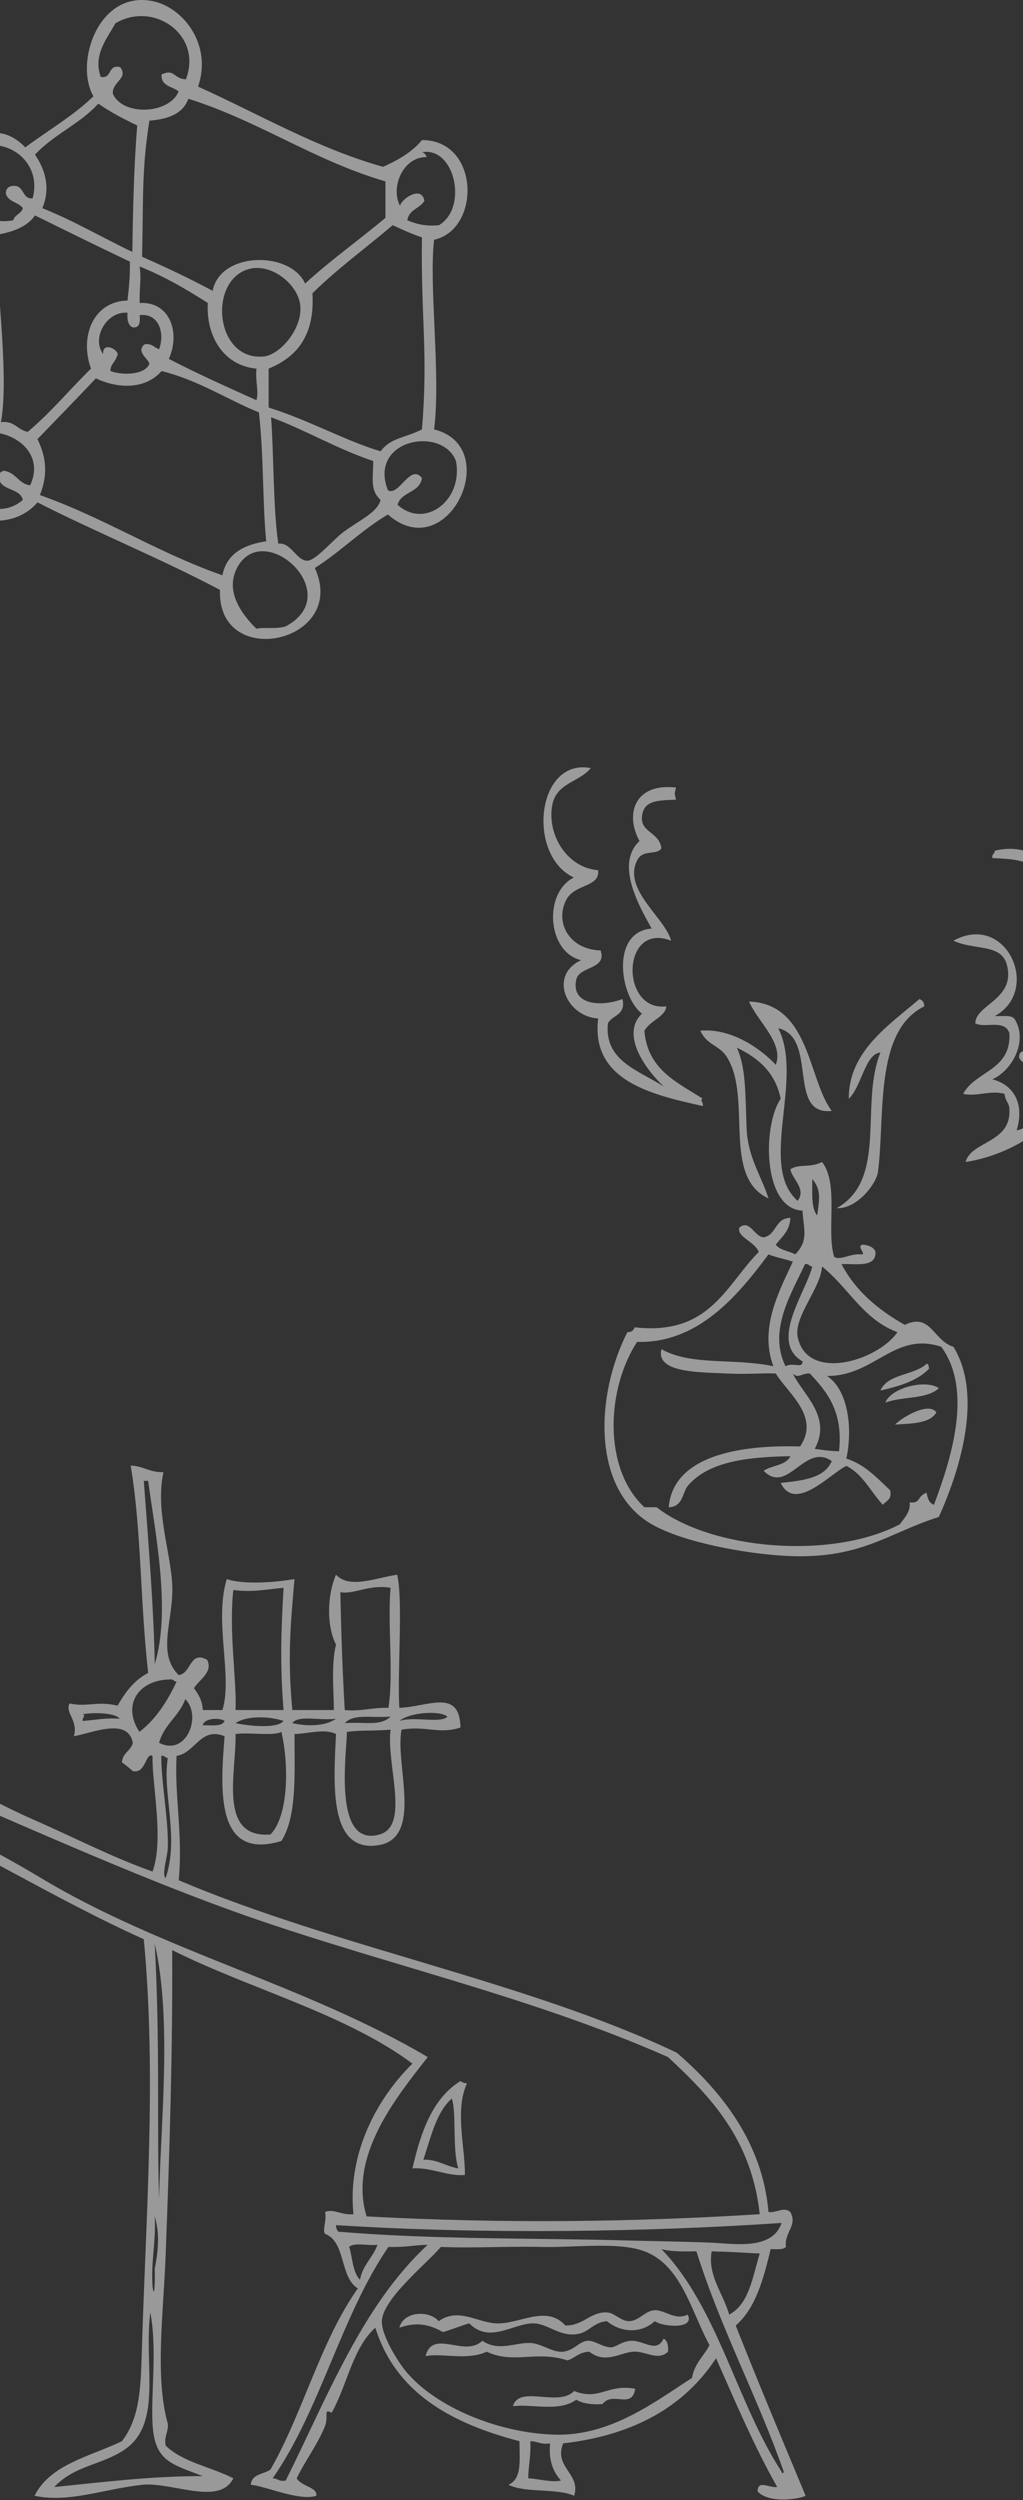 <svg width="320" height="782" viewBox="0 0 320 782" fill="none" xmlns="http://www.w3.org/2000/svg">
<rect x="0" y="0" width="320" height="782" fill="#333333" stroke="none"/>
<path fill-rule="evenodd" clip-rule="evenodd" d="M289.862 426.566C290.592 426.598 290.465 427.485 290.623 428.087C287.04 431.858 281.394 433.569 275.4 434.931C277.716 429.608 285.93 430.242 289.862 426.566Z" fill="white" fill-opacity="0.51"/>
<path fill-rule="evenodd" clip-rule="evenodd" d="M293.666 434.171C290.146 437.751 281.995 436.706 276.921 438.734C278.697 434.076 289.416 431.35 293.666 434.171Z" fill="white" fill-opacity="0.51"/>
<path fill-rule="evenodd" clip-rule="evenodd" d="M292.905 441.776C290.844 445.293 285.199 445.23 279.966 445.579C282.852 442.758 290.749 438.544 292.905 441.776Z" fill="white" fill-opacity="0.51"/>
<path fill-rule="evenodd" clip-rule="evenodd" d="M327.918 283.591C335.783 286.19 336.069 300.988 331.724 305.646C338.606 311.857 332.992 326.908 327.918 330.743C340.794 347.632 318.087 361.068 302.039 363.444C303.815 356.79 316.533 357.614 315.74 346.713C315.613 344.812 314.535 344.685 314.217 342.15C309.968 340.883 305.623 343.101 301.278 342.15C305.147 334.862 316.374 334.925 315.74 323.138C314.217 318.67 308.192 321.712 305.084 320.096C305.084 314.17 317.738 312.649 314.979 301.843C313.234 295.031 304.893 297.344 298.233 294.238C314.852 285.112 325.857 309.765 311.173 317.814C313.361 317.909 316.152 317.402 317.262 318.575C321.765 325.387 316.659 334.83 310.412 337.587C316.913 339.267 320.592 344.97 318.023 353.558C324.778 352.29 334.451 339.647 325.635 333.024C322.4 333.214 319.609 332.961 318.784 330.743C318.531 327.194 324.049 329.412 325.635 327.701C329.726 324.468 332.77 316.895 330.963 310.209C327.411 309.385 324.969 312.205 322.59 310.209C322.336 305.646 327.284 306.28 329.44 304.125C333.595 295.759 330.867 286.76 322.59 286.633C320.814 282.609 324.588 283.528 325.635 280.549C328.521 267.938 315.391 268.793 310.412 268.381C310.19 267.146 311.141 267.082 311.173 266.1C323.668 262.963 333.373 272.596 327.918 283.591Z" fill="white" fill-opacity="0.51"/>
<path fill-rule="evenodd" clip-rule="evenodd" d="M287.578 312.491C288.498 312.808 289.132 313.473 289.1 314.772C273.37 322.536 276.922 348.9 274.639 366.486C274.131 370.447 267.852 378.274 261.699 377.894C277.778 368.926 268.867 345.319 275.4 329.222C270.643 329.539 269.469 339.996 265.505 343.671C265.378 328.81 278.318 320.476 287.578 312.491Z" fill="white" fill-opacity="0.51"/>
<path fill-rule="evenodd" clip-rule="evenodd" d="M207.657 339.869C202.139 334.703 193.925 323.645 200.807 317.054C193.83 311.698 190.944 291.418 203.852 290.436C199.982 283.56 192.339 270.219 200.046 263.058C195.416 254.661 198.46 244.837 211.463 246.327C210.924 248.672 210.924 247.784 211.463 250.129C205.913 250.351 201.283 250.224 200.807 255.453C200.363 260.428 206.262 260.269 206.896 265.339C205.279 267.716 201.124 265.434 199.285 269.142C194.75 278.268 208.006 286.982 209.941 294.238C194.306 288.123 193.925 316.515 208.418 314.772C208.133 318.068 203.661 318.955 201.568 322.377C202.551 334.577 211.812 338.506 219.836 343.671C218.694 343.988 220.121 344.653 219.836 345.953C203.788 342.372 184.76 338.062 187.106 318.574C177.148 317.941 171.503 305.107 181.778 300.322C171.154 297.819 169.886 279.314 179.495 274.465C164.684 267.589 167.761 236.979 184.823 240.243C180.922 244.901 173.723 244.806 172.645 252.411C171.344 261.378 177.434 271.423 187.106 272.184C187.709 277.539 179.844 276.43 177.212 281.31C173.469 288.218 177.782 296.964 187.868 297.28C189.929 303.301 181.208 302.097 180.256 306.406C178.607 313.885 187.106 315.247 194.718 312.49C195.828 317.656 191.515 317.402 190.151 320.096C188.946 331.915 199.951 334.83 207.657 339.869Z" fill="white" fill-opacity="0.51"/>
<path fill-rule="evenodd" clip-rule="evenodd" d="M234.297 313.251C253.389 313.948 252.723 337.587 260.176 347.474C246.031 349.058 256.021 324.437 243.43 321.617C251.581 337.524 237.056 364.649 249.52 375.612C252.311 371.778 247.744 368.8 247.236 365.726C250.027 363.888 253.452 365.409 257.131 363.444C262.523 370.321 258.4 384.992 260.937 393.104C262.808 394.403 266.043 391.995 269.309 392.343C271.434 392.66 267.407 389.492 270.071 389.301C271.847 389.555 273.337 390.094 273.876 391.583C274.035 396.558 267.882 395.227 263.22 395.385C267.66 403.878 274.764 409.708 283.01 414.398C291.161 410.437 291.89 419.31 298.233 421.243C307.811 436.801 299.787 460.947 293.666 474.478C277.587 479.548 269.214 487.882 245.714 486.646C233.155 485.98 213.619 482.4 203.851 476.759C185.171 465.985 186.091 436.674 196.24 416.68C197.54 416.711 198.206 416.109 198.523 415.159C221.992 417.82 227.002 402.04 237.341 391.583C236.073 388.287 230.491 386.988 231.252 383.978C234.519 381.253 235.978 386.83 238.864 387.02C242.955 386.291 242.416 380.936 247.236 380.936C247.046 385.055 244.54 386.862 242.669 389.301C243.938 391.076 246.792 391.266 248.758 392.343C253.103 387.907 251.296 384.39 251.042 378.654C238.61 378.211 238.42 352.259 244.192 343.671C242.542 335.433 237.183 330.901 230.491 327.701C233.345 333.848 233.123 342.119 233.536 352.797C233.884 362.018 238.198 367.849 240.386 374.852C225.702 368.039 235.375 343.608 227.446 330.743C225.004 326.75 221.262 327.13 219.074 322.377C228.334 321.553 237.31 327.416 242.669 333.024C245.27 326.307 236.992 319.525 234.297 313.251ZM255.609 380.175C256.433 374.598 256.782 372.032 254.087 368.768C254.118 373.046 253.674 377.799 255.609 380.175ZM240.386 392.343C230.618 405.526 218.186 420.229 199.284 419.722C189.675 434.456 188.565 459.363 201.568 471.436C202.836 471.436 204.105 471.436 205.373 471.436C222.562 484.808 260.239 487.945 281.488 476.759C283.264 474.383 284.881 472.576 284.532 469.915C288.116 470.327 286.721 468.045 289.86 466.873C290.114 468.647 290.653 470.137 292.144 470.675C297.567 456.226 304.385 434.805 294.427 421.243C279.712 416.363 273.496 430.559 258.653 430.369C265.028 434.393 266.899 446.149 264.743 456.226C270.705 458.127 274.352 462.341 278.443 466.112C279.109 469.059 277.175 469.408 276.16 470.675C272.354 466.619 269.975 461.137 264.743 458.507C259.763 460.852 248.758 473.21 244.192 463.831C251.074 463.102 257.956 462.373 260.176 456.986C251.708 451.124 246.38 467.728 238.864 460.028C241.432 458.285 245.872 458.412 247.236 455.465C232.299 455.719 221.484 457.525 215.268 464.591C213.397 466.714 213.746 471.341 209.179 471.436C210.511 455.782 230.142 451.853 250.281 452.423C256.624 443.075 246.443 435.819 242.669 429.608C239.054 429.418 233.536 429.925 227.446 429.608C218.725 429.164 205.088 429.481 206.896 422.003C216.442 427.295 229.444 424.697 241.908 427.327C237.341 415.127 244.096 403.212 247.997 394.625C245.555 393.769 242.701 393.326 240.386 392.343ZM245.714 427.327C248.061 425.996 251.105 428.214 251.042 425.806C240.449 419.753 252.152 404.1 254.087 396.146C253.103 396.114 253.04 395.164 251.803 395.385C247.87 404.1 240.1 415.951 245.714 427.327ZM249.52 418.201C252.469 432.302 274.415 425.742 280.727 416.68C269.975 412.719 265.345 402.642 257.131 396.146C256.751 402.959 248.219 411.863 249.52 418.201ZM254.848 453.184C257.67 453.532 258.336 453.754 262.459 453.944C263.791 441.459 258.717 435.375 253.325 429.608C250.979 429.355 249.678 431.383 247.997 429.608C251.042 436.104 260.366 443.044 254.848 453.184Z" fill="white" fill-opacity="0.51"/>
<path fill-rule="evenodd" clip-rule="evenodd" d="M144.047 650.92C144.588 651.29 145.157 651.631 146.097 651.603C142.14 659.937 145.613 672.367 145.413 680.274C140.118 680.843 135.079 677.857 129.016 678.226C131.663 666.763 135.307 656.267 144.047 650.92ZM132.432 675.496C137.044 675.439 139.435 677.601 143.364 678.226C141.428 672.367 142.851 660.477 141.314 656.381C136.389 660.79 134.795 668.527 132.432 675.496Z" fill="white" fill-opacity="0.5"/>
<path fill-rule="evenodd" clip-rule="evenodd" d="M215.106 723.965C217.555 728.658 207.192 727.833 204.858 726.013C199.961 730.365 193.67 729.199 189.826 726.013C185.357 726.44 184.303 729.625 180.261 730.109C174.767 730.792 171.123 726.61 166.596 726.696C160.39 726.809 153.102 733.124 146.782 726.696C143.964 727.52 141.402 728.601 138.583 729.426C134.256 727.037 130.441 726.155 124.918 728.061C126.228 722.856 134.228 722.543 137.217 726.013C143.337 721.718 149.145 726.326 154.981 726.696C162.326 727.179 170.838 720.665 176.845 727.378C182.453 727.464 184.674 723.055 189.826 723.282C192.218 723.396 194.21 725.984 196.659 726.013C199.876 726.07 201.755 722.685 204.858 722.6C208.046 722.514 211.235 725.899 215.106 723.965Z" fill="white" fill-opacity="0.5"/>
<path fill-rule="evenodd" clip-rule="evenodd" d="M207.589 731.474C208.785 732.1 209.098 733.608 208.956 735.57C205.796 738.614 201.896 735.257 198.024 735.57C193.839 735.912 189.284 739.467 184.359 735.57C181.228 735.627 179.918 737.505 177.527 738.301C167.848 735.087 160.674 739.552 152.247 735.57C146.126 738.415 138.668 735.94 133.116 736.936C135.394 728.26 145.301 737.505 150.88 732.157C156.005 735.627 161.158 732.641 165.912 732.84C169.442 732.982 172.83 735.912 176.16 735.57C179.434 735.229 181.228 732.385 183.676 732.157C185.925 731.929 188.402 734.177 191.192 734.205C192.53 734.205 194.494 732.328 197.341 732.157C201.383 731.929 205.34 736.196 207.589 731.474Z" fill="white" fill-opacity="0.5"/>
<path fill-rule="evenodd" clip-rule="evenodd" d="M198.707 747.175C197.625 753.746 191.647 747.773 188.458 751.954C185.013 752.182 182.252 751.784 180.259 750.589C174.736 754.571 166.31 751.784 160.445 752.637C162.353 745.81 174.708 753.035 179.576 747.858C187.49 751.016 190.052 745.526 198.707 747.175Z" fill="white" fill-opacity="0.5"/>
<path fill-rule="evenodd" clip-rule="evenodd" d="M92.804 775.165C94.427 777.839 99.295 777.867 98.954 780.626C93.63 782.418 82.613 777.44 78.456 777.213C78.656 773.771 82.47 773.942 84.606 772.434C94.797 754.628 100.32 732.157 111.935 715.773C106.241 712.36 108.263 701.238 101.686 698.707C100.747 697.569 102.256 694.724 101.686 691.88C104.277 690.714 106.811 692.932 110.569 692.563C108.576 673.334 118.141 656.125 129.016 645.459C107.836 629.758 78.456 622.248 53.86 609.96C54.031 641.647 53.063 672.538 51.81 705.533C51.127 723.567 48.394 743.478 52.493 758.098C52.721 760.829 51.269 761.881 51.81 764.925C57.077 770.13 66.073 771.609 72.99 775.165C68.606 783.983 53.575 776.132 44.294 777.213C31.968 778.635 21.463 782.902 10.816 780.626C15.741 770.756 28.153 768.367 38.145 763.56C43.127 757.017 43.953 749.224 44.294 737.618C45.519 694.639 49.077 649.669 44.978 606.547C15.371 593.235 -11.418 575.827 -41.794 562.857C-51.587 558.675 -61.636 554.721 -70.49 548.521C-71.031 543.201 -69.864 539.589 -67.757 536.915C-64.54 537.57 -61.693 538.992 -58.875 540.329C-55.772 541.779 -53.921 541.978 -50.676 543.059C-42.989 545.619 -36.299 549.943 -28.812 553.299C-22.35 556.201 -14.948 557.025 -8.315 560.126C-2.052 563.056 3.869 566.27 10.132 569C22.801 574.519 34.9 580.862 47.711 585.384C51.383 575.372 47.483 557.993 47.711 549.203C45.547 547.98 45.661 554.864 41.561 553.982C40.451 553.043 39.398 552.048 38.145 551.251C38.316 548.236 40.935 547.667 41.561 545.107C39.967 537.114 29.092 541.978 23.114 543.059C24.509 538.053 20.267 535.749 21.747 532.819C27.27 534.014 30.487 531.966 36.779 533.502C39.17 529.292 41.989 525.509 46.344 523.262C43.782 500.336 44.266 478.661 40.878 458.409C44.864 458.523 46.856 460.628 51.127 460.457C48.565 472.176 53.262 485.118 53.86 495.273C54.514 506.508 48.764 516.862 55.909 523.945C59.895 523.433 59.326 516.094 64.791 519.166C66.784 523.006 62.172 525.452 60.692 528.041C62.002 529.918 63.311 531.795 63.425 534.867C65.475 534.867 67.525 534.867 69.574 534.867C72.848 524.457 66.898 507.077 70.941 493.907C75.78 495.557 84.89 495.131 92.121 493.907C90.783 509.211 89.958 518.455 91.438 534.867C95.765 534.867 100.092 534.867 104.419 534.867C104.505 530.003 103.48 520.986 105.103 514.387C102.227 508.841 102.199 499.255 105.103 492.542C109.401 497.122 117.686 493.452 124.233 492.542C126.141 500.677 124.233 523.034 124.917 534.185C134.055 533.815 143.763 528.012 144.047 540.329C137.414 542.547 133.172 539.674 125.6 541.011C123.465 551.849 132.66 575.173 118.084 577.192C102.597 579.354 104.419 557.31 105.103 542.377C101.658 540.556 95.936 542.32 92.121 542.377C92.15 554.921 92.89 568.176 88.022 575.827C67.581 582.028 68.834 560.496 70.257 543.059C62.685 539.987 61.091 548.35 55.226 549.203C54.571 562.174 57.247 573.58 55.909 588.115C105.53 609.135 164.972 619.802 211.688 642.045C225.524 653.935 238.591 670.205 240.384 691.88C242.975 692.193 245.252 690.116 247.217 691.88C249.579 696.26 245.252 698.081 245.85 702.802C244.968 703.741 242.889 703.485 241.067 703.485C238.818 712.843 236.37 722.002 230.136 727.378C237.651 746.408 244.313 762.166 251.999 780.626C249.75 781.792 240.413 783.044 236.968 779.261C237.053 775.478 240.612 778.265 243.117 777.895C235.943 765.266 230.079 751.357 223.986 737.618C214.165 752.608 198.422 761.682 176.16 764.242C173.113 771.751 181.853 773.799 179.576 780.626C174.053 778.18 164.431 779.83 159.079 777.213C163.121 775.165 162.58 770.727 162.495 763.56C141.201 757.984 123.806 748.512 117.401 728.061C110.312 734.404 108.576 746.095 103.736 754.685C101.06 753.177 102.825 755.823 101.686 758.781C99.665 764.043 95.253 770.016 92.804 775.165ZM48.394 520.531C53.547 503.749 48.565 479.628 46.344 463.188C45.889 463.188 45.433 463.188 44.978 463.188C46.486 483.013 48.194 504.83 48.394 520.531ZM72.99 497.321C71.51 510.092 74.129 526.163 73.674 534.867C78.684 534.867 83.695 534.867 88.705 534.867C87.595 521.641 87.879 510.519 88.705 496.638C82.954 497.15 79.111 498.089 72.99 497.321ZM106.469 498.003C106.754 511.884 107.181 523.49 107.836 534.867C113.131 535.379 116.518 533.986 121.5 534.185C123.18 523.973 121.159 507.333 122.184 496.638C115.494 495.472 110.626 498.8 106.469 498.003ZM43.611 541.694C48.764 537.74 52.322 532.194 55.226 525.993C54.344 525.964 54.287 525.111 53.176 525.31C43.497 525.367 38.003 533.132 43.611 541.694ZM49.76 545.107C58.329 549.545 63.226 536.631 57.959 531.454C56.023 536.802 51.326 539.39 49.76 545.107ZM25.847 538.281C29.69 538.025 32.992 537.228 37.462 537.598C35.498 535.18 26.502 535.863 25.847 536.233C27.014 536.517 25.705 537.114 25.847 538.281ZM124.917 538.281C129.415 536.745 137.984 539.162 139.948 536.915C137.613 534.953 128.219 535.522 124.917 538.281ZM73.674 538.963C76.948 539.703 86.57 540.926 88.705 538.281C85.203 537.029 77.631 536.29 73.674 538.963ZM107.836 538.963C114.355 538.508 118.967 540.016 122.184 536.915C115.807 537.427 110.768 535.92 107.836 538.963ZM63.425 539.646C66.073 539.561 69.432 540.186 70.257 538.281C68.606 537.143 63.824 537.399 63.425 539.646ZM91.438 538.963C95.822 539.93 101.516 540.101 105.103 537.598C99.751 538.252 93.345 536.318 91.438 538.963ZM208.955 643.411C163.861 623.443 114.241 613.061 68.891 596.307C23.029 579.354 -20.186 557.879 -65.024 541.011C-65.707 541.011 -65.85 541.552 -66.391 541.694C-66.391 542.149 -66.391 542.604 -66.391 543.059C-66.931 543.201 -67.188 543.628 -67.074 544.425C-59.672 554.608 -45.58 558.163 -33.595 563.539C-17.283 570.821 -1.568 578.757 12.865 587.432C50.785 610.245 95.452 620.798 133.799 643.411C123.863 656.125 108.946 674.387 114.668 693.245C158.054 695.606 198.849 694.98 237.651 692.563C235.089 669.181 222.421 655.926 208.955 643.411ZM108.519 541.694C108.434 548.549 104.049 578.017 118.767 573.779C128.333 571.048 120.732 551.649 122.184 541.011C114.839 541.523 113.729 541.068 108.519 541.694ZM73.674 542.377C74.015 553.982 67.98 575.144 84.606 573.779C90.242 568.033 90.442 552.105 88.022 541.694C85.46 543.116 78.058 541.751 73.674 542.377ZM52.493 577.875C52.436 580.663 50.5 586.295 51.81 587.432C56.166 574.661 50.7 560.78 52.493 549.886C51.611 549.857 51.554 549.004 50.444 549.203C50.472 558.192 52.721 568.972 52.493 577.875ZM49.76 687.784C50.216 664.289 53.888 631.749 48.394 607.912C50.13 639.912 49.02 665.398 49.76 687.784ZM47.711 715.09C48.394 720.353 48.536 711.563 48.394 709.629C49.589 703.77 49.959 698.365 48.394 693.245C48.821 701.153 47.198 707.069 47.711 715.09ZM105.103 695.976C105.074 696.915 105.416 697.483 105.786 698.024C135.194 700.527 167.875 699.987 195.29 700.755C203.233 700.982 212.912 701.096 221.937 701.437C229.281 701.722 241.523 704.054 244.484 695.293C203.318 698.081 152.018 698.963 105.103 695.976ZM112.618 713.042C113.444 708.406 116.661 706.159 118.084 702.12C115.323 702.547 110.825 701.238 109.202 702.802C109.999 704.395 110.227 710.938 112.618 713.042ZM121.5 702.802C106.754 724.25 100.178 753.86 85.289 775.165C86.911 775.165 87.31 776.331 89.388 775.847C102.484 749.565 113.358 721.035 133.799 702.12C128.276 702.319 127.336 702.916 121.5 702.802ZM199.39 703.485C191.162 701.437 179.234 703.03 169.327 702.802C158.595 702.546 148.061 703.229 137.898 702.802C133.514 708.008 119.65 719.044 119.451 726.013C119.308 730.422 124.376 738.585 126.966 741.714C136.076 752.751 155.605 760.971 173.427 761.512C191.02 762.052 204.884 751.186 216.471 743.762C217.211 739.268 220.143 736.964 221.937 733.522C215.759 722.088 212.798 706.785 199.39 703.485ZM244.484 773.117C244.484 773.487 245.024 773.885 245.167 773.117C236.826 749.366 225.524 728.573 217.837 704.168C213.909 704.225 209.952 704.31 206.905 703.485C224.499 721.661 230.42 751.471 244.484 773.117ZM228.086 723.965C234.349 720.666 235.402 712.161 237.651 704.85C230.449 704.538 230.79 704.395 222.62 704.168C221.225 711.649 226.321 717.508 228.086 723.965ZM38.828 766.29C31.626 771.097 23.427 771.069 16.965 777.895C32.025 776.388 47.198 774.454 63.425 774.482C53.689 770.671 48.337 769.931 47.711 758.098C47.198 748.057 49.191 734.802 47.027 723.282C44.892 739.922 51.013 758.184 38.828 766.29ZM165.228 775.165C167.932 775.25 172.772 776.587 175.476 775.847C173.085 773.231 171.576 769.732 172.06 764.242C169.327 764.726 168.16 763.588 165.911 763.56C166.053 769.078 165.285 770.983 165.228 775.165Z" fill="white" fill-opacity="0.5"/>
<path fill-rule="evenodd" clip-rule="evenodd" d="M61.956 27.084C81.555 35.956 99.062 46.318 119.803 52.18C125.131 49.867 129.444 47.015 131.981 43.815C150.09 43.783 150.502 71.731 135.787 74.995C134.106 89.286 137.944 117.457 135.787 134.314C157.733 139.733 140.164 177.409 121.325 160.932C113.048 165.843 106.546 172.53 98.491 177.663C109.083 201.048 67.886 209.921 68.806 184.507C50.38 174.748 30.368 166.636 11.72 157.129C2.745 167.713 -16.886 162.928 -17.964 148.764C-18.44 142.49 -14.063 138.402 -11.114 133.554C-7.499 132.825 -7.53 133.11 -4.264 132.033C1.572 109.249 -3.756 97.081 -4.264 71.953C-27.637 68.119 -9.306 28.414 7.915 46.096C15.019 40.773 22.916 36.241 29.227 30.126C23.138 19.51 30.971 -3.558 48.255 0.466C57.453 2.621 66.428 14.06 61.956 27.084ZM36.077 7.311C33.698 11.81 28.973 17.102 31.51 24.041C35.221 24.707 33.572 20.017 37.599 21C40.295 24.612 34.904 25.626 35.316 29.365C38.487 36.431 53.013 35.671 55.867 28.605C53.964 26.957 50.285 27.084 50.539 23.281C54.693 21.38 54.249 24.675 58.15 24.802C63.478 10.86 47.97 0.181 36.077 7.311ZM58.911 30.886C57.262 35.576 52.632 37.287 46.733 37.731C44.291 53.162 44.862 62.098 44.45 80.319C52.029 83.646 59.419 87.163 66.523 90.966C68.806 78.734 90.689 78.322 95.446 88.684C103.375 81.396 112.287 75.09 120.564 68.151C120.564 64.348 120.564 60.546 120.564 56.743C98.015 50.12 81.111 37.889 58.911 30.886ZM30.749 32.407C25.136 38.713 16.636 42.135 10.959 48.378C14.036 52.909 15.938 58.708 13.243 65.109C23.201 69.101 31.954 74.298 41.405 78.798C41.564 66.693 41.849 52.434 42.927 39.252C38.646 37.192 34.46 35.037 30.749 32.407ZM-6.547 46.096C-16.474 54.874 -10.194 71.51 4.109 68.911C4.616 67.137 6.646 66.883 7.154 65.109C5.79 63.176 2.492 63.176 1.826 60.546C1.794 59.246 2.396 58.581 3.348 58.264C7.883 57.282 6.456 62.257 10.198 62.067C13.274 50.913 2.65 42.927 -6.547 46.096ZM133.503 49.138C125.955 48.98 122.086 58.739 125.131 64.348C125.702 62.067 131.981 57.916 132.742 62.827C131.347 65.235 127.858 65.552 127.414 68.911C130.11 70.02 133.059 70.876 137.309 70.432C146.475 65.014 142.32 45.779 131.981 47.617C132.837 47.776 133.186 48.473 133.503 49.138ZM10.959 67.39C8.454 70.971 3.982 72.587 -1.219 73.474C-0.87 92.614 2.809 117.964 0.303 132.033C4.616 131.526 5.441 134.504 8.676 135.075C15.843 129.054 21.805 121.829 28.466 115.302C24.818 105.288 29.163 94.23 39.883 94.008C40.422 88.938 40.612 87.829 40.644 81.84C30.686 77.118 20.822 72.238 10.959 67.39ZM122.847 70.432C114.475 77.53 105.531 84.058 97.73 91.726C98.523 104.94 92.846 111.689 84.029 115.302C84.029 119.358 84.029 123.414 84.029 127.47C96.778 131.462 107.751 137.768 119.042 141.159C122.308 136.818 126.495 137.103 131.981 134.314C133.979 110.739 131.632 99.521 131.981 74.235C128.746 73.189 125.797 71.795 122.847 70.432ZM43.688 94.768C53.266 94.261 56.438 104.116 52.822 112.26C61.67 116.854 70.963 121.006 80.223 125.188C81.016 122.083 79.843 119.833 80.223 115.302C69.504 114.288 64.43 104.623 65.001 94.768C58.34 90.522 51.49 86.466 43.688 83.361C44.259 87.86 43.562 89.413 43.688 94.768ZM82.507 111.499C87.613 110.992 94.685 102.785 93.924 95.529C93.226 88.874 84.885 82.283 77.94 84.121C64.937 87.607 67.252 112.989 82.507 111.499ZM32.271 110.739C31.986 107.031 36.362 108.869 36.838 110.739C35.982 113.686 34.523 113.749 34.555 116.062C38.456 117.52 45.401 117.235 46.733 113.781C46.352 112.07 42.42 110.042 45.211 107.697C47.589 107.317 48.192 108.774 49.778 109.218C51.585 104.338 49.841 97.874 43.688 98.571C43.847 100.757 43.784 102.722 41.405 102.373C40.073 101.676 39.724 99.997 39.883 97.81C33.254 97.272 28.561 105.891 32.271 110.739ZM50.539 116.062C45.591 121.734 37.155 121.734 29.988 118.344C23.962 124.745 17.809 131.019 11.72 137.356C14.575 143.155 14.955 148.669 12.482 154.848C32.715 162.009 49.27 172.846 69.567 179.944C70.899 173.163 76.227 170.375 83.268 169.297C82.094 157.224 82.538 142.553 80.984 128.991C70.741 124.808 62.146 118.946 50.539 116.062ZM87.074 170.058C91.006 169.488 92.814 175.54 96.207 175.381C98.871 175.255 104.39 168.6 107.625 166.255C112.635 162.611 118.09 160.235 119.042 156.369C115.68 153.327 116.727 149.556 116.758 144.201C105.341 140.398 95.89 134.631 84.79 130.512C85.647 141.761 85.456 159.95 87.074 170.058ZM-13.397 151.045C-10.131 157.415 -0.141 162.643 7.154 156.369C6.17 152.281 -0.394 153.771 -0.458 148.764C-0.299 147.908 0.398 147.591 1.064 147.243C4.997 147.623 5.631 151.299 9.437 151.806C17.683 134.092 -18.694 125.981 -13.397 151.045ZM142.637 144.201C138.356 133.11 115.141 137.356 121.325 153.327C124.75 155.45 128.366 144.771 131.981 149.524C131.347 154.214 125.48 153.675 124.37 157.89C132.774 165.558 144.952 156.654 142.637 144.201ZM74.134 177.663C70.329 185.014 75.593 192.112 80.223 196.675C81.936 196.073 86.186 196.897 89.357 195.915C108.513 185.743 82.317 161.883 74.134 177.663Z" fill="white" fill-opacity="0.51"/>
</svg>
